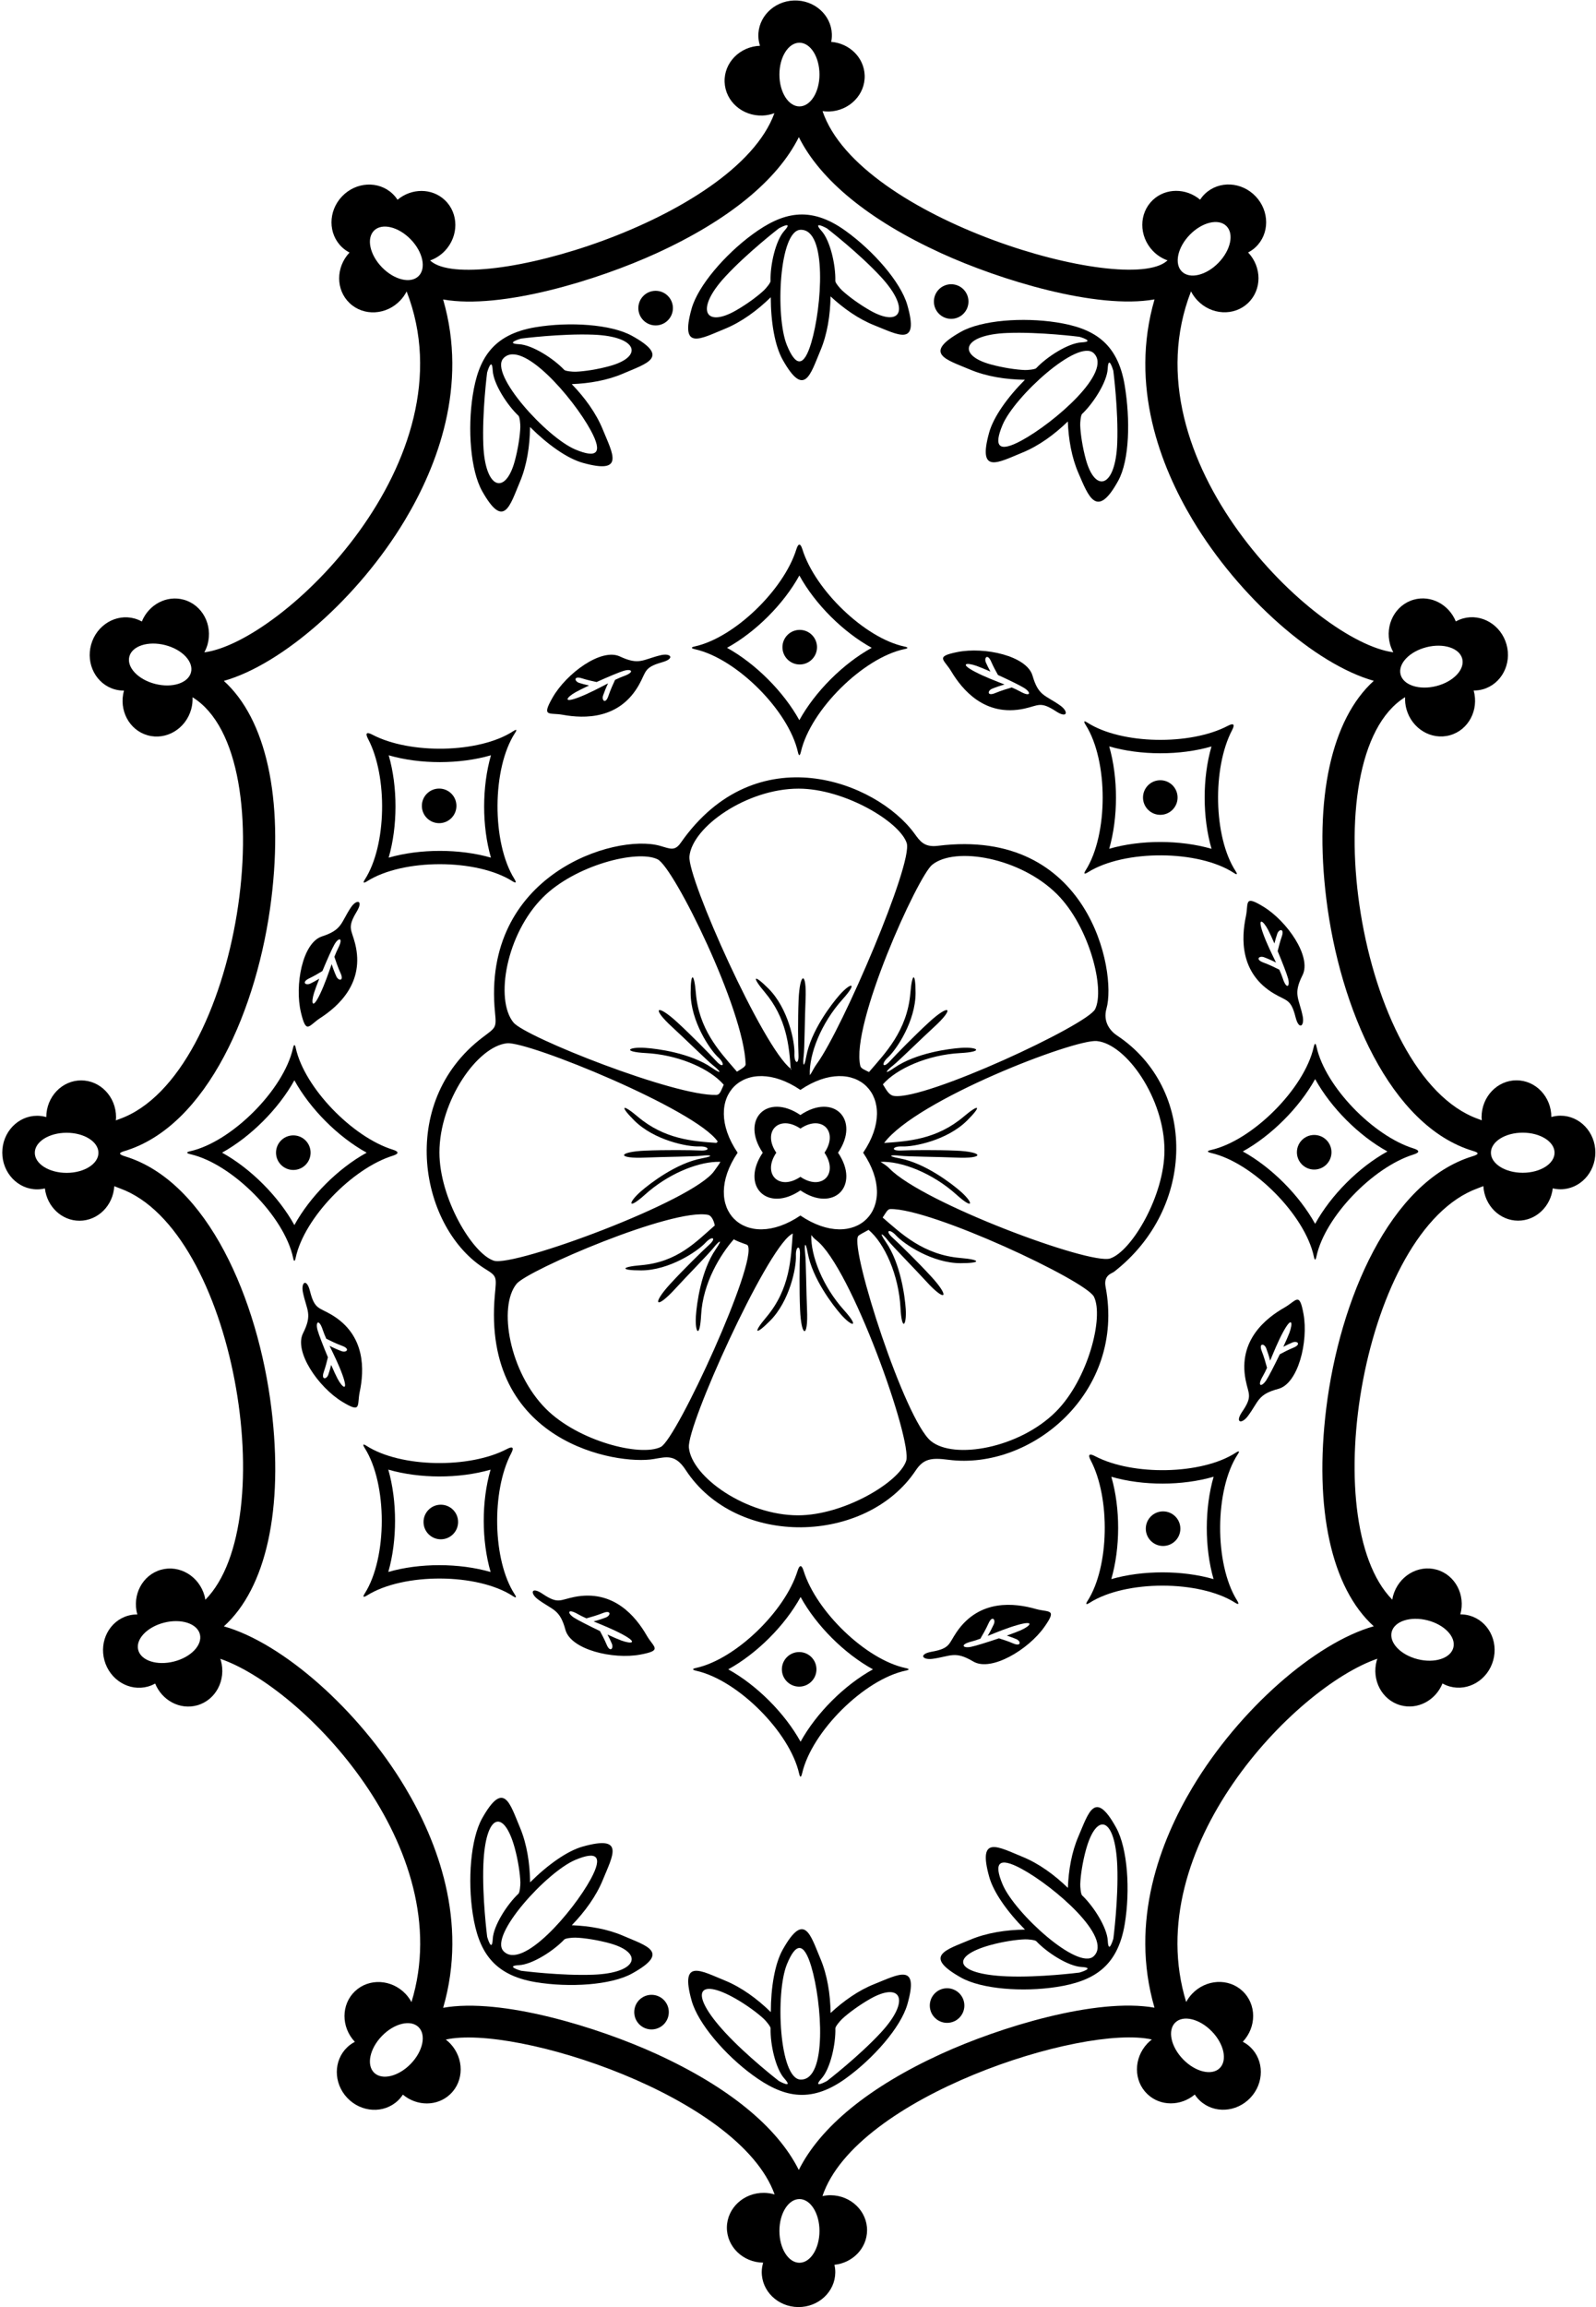 <?xml version="1.0" encoding="UTF-8"?>
<svg xmlns="http://www.w3.org/2000/svg" xmlns:xlink="http://www.w3.org/1999/xlink" width="486pt" height="702pt" viewBox="0 0 486 702" version="1.1">
<g id="surface1">
<path style=" stroke:none;fill-rule:nonzero;fill:rgb(0%,0%,0%);fill-opacity:1;" d="M 475.184 339.484 C 474.219 339.484 473.293 339.633 472.406 339.883 C 472.387 333.719 467.641 328.723 461.785 328.723 C 455.918 328.723 451.16 333.738 451.16 339.922 C 451.16 340.25 451.203 340.566 451.23 340.891 C 450.867 340.754 450.508 340.613 450.129 340.48 C 413.438 327.426 398.898 229.996 427.871 212.141 C 427.82 213.34 427.938 214.57 428.281 215.797 C 429.945 221.754 435.875 225.301 441.523 223.719 C 447.164 222.145 450.391 216.059 448.75 210.113 C 449.672 210.117 450.605 210.012 451.535 209.75 C 457.184 208.172 460.414 202.062 458.75 196.105 C 457.086 190.152 451.156 186.605 445.508 188.184 C 444.727 188.402 443.996 188.715 443.312 189.094 C 441.203 183.934 435.746 181.004 430.52 182.465 C 424.871 184.043 421.641 190.152 423.305 196.105 C 423.539 196.953 423.887 197.734 424.281 198.477 C 400.586 195.41 342.738 139.926 362.676 88.656 C 363.172 89.633 363.816 90.559 364.613 91.398 C 368.863 95.887 375.766 96.258 380.023 92.227 C 384.277 88.199 384.289 81.312 380.066 76.82 C 380.883 76.395 381.66 75.863 382.359 75.199 C 386.617 71.168 386.629 64.258 382.375 59.766 C 378.125 55.273 371.223 54.902 366.965 58.938 C 366.375 59.492 365.875 60.109 365.449 60.762 C 361.176 57.184 354.98 57.141 351.039 60.867 C 346.781 64.902 346.773 71.812 351.023 76.305 C 352.324 77.68 353.883 78.645 355.531 79.234 C 355.453 79.297 355.387 79.355 355.312 79.418 C 342.875 90.176 261.586 66.809 250.473 33.812 C 251.133 33.902 251.801 33.957 252.488 33.934 C 258.668 33.715 263.512 28.781 263.301 22.918 C 263.109 17.496 258.664 13.184 253.105 12.738 C 253.262 11.973 253.34 11.184 253.309 10.371 C 253.102 4.512 247.922 -0.066 241.742 0.152 C 235.562 0.371 230.719 5.305 230.93 11.168 C 230.965 12.129 231.145 13.051 231.426 13.93 C 225.266 14.168 220.441 19.09 220.652 24.941 C 220.859 30.805 226.035 35.379 232.219 35.16 C 233.488 35.113 234.691 34.852 235.816 34.441 C 223.922 67.117 143.547 90.133 131.188 79.441 C 131.113 79.379 131.047 79.32 130.969 79.258 C 132.617 78.664 134.172 77.703 135.477 76.328 C 139.727 71.836 139.719 64.926 135.461 60.895 C 131.52 57.164 125.324 57.207 121.051 60.785 C 120.625 60.133 120.125 59.52 119.535 58.961 C 115.277 54.926 108.375 55.297 104.125 59.789 C 99.871 64.281 99.883 71.191 104.141 75.223 C 104.84 75.887 105.617 76.418 106.434 76.844 C 102.211 81.336 102.223 88.227 106.477 92.25 C 110.734 96.281 117.637 95.91 121.887 91.422 C 122.684 90.578 123.328 89.656 123.824 88.68 C 143.762 139.949 85.914 195.434 62.219 198.5 C 62.613 197.758 62.957 196.977 63.195 196.129 C 64.859 190.176 61.629 184.066 55.977 182.488 C 50.754 181.027 45.293 183.957 43.188 189.117 C 42.504 188.738 41.773 188.426 40.992 188.207 C 35.344 186.629 29.414 190.176 27.75 196.133 C 26.086 202.086 29.316 208.195 34.965 209.773 C 35.895 210.035 36.828 210.141 37.75 210.137 C 36.109 216.082 39.336 222.168 44.973 223.742 C 50.625 225.324 56.555 221.773 58.219 215.82 C 58.562 214.594 58.68 213.363 58.629 212.164 C 87.602 230.02 73.062 327.449 36.371 340.504 C 35.992 340.637 35.633 340.777 35.27 340.914 C 35.297 340.594 35.34 340.273 35.34 339.945 C 35.34 333.762 30.582 328.746 24.715 328.746 C 18.859 328.746 14.113 333.742 14.094 339.906 C 13.207 339.656 12.281 339.508 11.316 339.508 C 5.449 339.508 0.695 344.52 0.695 350.703 C 0.695 356.891 5.449 361.902 11.316 361.902 C 12.129 361.902 12.914 361.797 13.672 361.617 C 14.316 367.152 18.781 371.445 24.207 371.445 C 29.855 371.445 34.457 366.797 34.797 360.938 C 35.363 361.168 35.941 361.395 36.547 361.613 C 71.352 374.254 86.125 462.887 62.527 486.781 C 62.457 486.379 62.395 485.973 62.281 485.57 C 60.617 479.613 54.684 476.066 49.035 477.645 C 43.395 479.223 40.168 485.309 41.809 491.254 C 40.887 491.246 39.953 491.355 39.027 491.613 C 33.375 493.195 30.145 499.305 31.809 505.258 C 33.473 511.215 39.402 514.762 45.055 513.184 C 45.836 512.965 46.566 512.652 47.246 512.273 C 49.355 517.434 54.812 520.363 60.039 518.902 C 65.688 517.324 68.922 511.215 67.258 505.258 C 67.207 505.078 67.129 504.914 67.074 504.742 C 92.145 513.324 139.68 562.371 125.297 609.203 C 124.82 608.324 124.234 607.484 123.512 606.719 C 119.262 602.23 112.359 601.859 108.102 605.891 C 103.848 609.918 103.832 616.805 108.059 621.297 C 107.238 621.723 106.465 622.258 105.766 622.918 C 101.504 626.949 101.496 633.859 105.746 638.352 C 110 642.844 116.898 643.215 121.16 639.18 C 121.75 638.625 122.25 638.008 122.676 637.355 C 126.949 640.934 133.145 640.977 137.082 637.246 C 141.344 633.215 141.352 626.305 137.102 621.812 C 136.676 621.367 136.223 620.969 135.75 620.605 C 156.773 615.906 225.133 637.777 235.879 667.73 C 234.859 667.43 233.777 667.254 232.652 667.242 C 226.469 667.176 221.402 671.879 221.344 677.746 C 221.281 683.602 226.223 688.402 232.391 688.484 C 232.129 689.371 231.969 690.297 231.961 691.258 C 231.898 697.125 236.859 701.934 243.047 702 C 249.227 702.066 254.289 697.363 254.352 691.496 C 254.363 690.684 254.266 689.898 254.094 689.137 C 259.637 688.555 263.973 684.133 264.031 678.707 C 264.094 672.84 259.129 668.031 252.945 667.965 C 252.086 667.957 251.254 668.066 250.445 668.23 C 260.578 638.008 329.605 615.855 350.75 620.582 C 350.277 620.945 349.824 621.344 349.398 621.789 C 345.148 626.281 345.156 633.191 349.418 637.223 C 353.355 640.953 359.551 640.91 363.824 637.332 C 364.25 637.984 364.75 638.602 365.34 639.156 C 369.598 643.191 376.5 642.82 380.75 638.328 C 385.004 633.836 384.996 626.926 380.734 622.895 C 380.035 622.23 379.262 621.699 378.441 621.273 C 382.668 616.781 382.652 609.895 378.398 605.867 C 374.141 601.836 367.238 602.207 362.988 606.695 C 362.266 607.461 361.68 608.301 361.203 609.18 C 346.82 562.348 394.355 513.301 419.43 504.719 C 419.371 504.895 419.293 505.055 419.242 505.234 C 417.578 511.191 420.812 517.301 426.461 518.879 C 431.688 520.34 437.145 517.41 439.254 512.25 C 439.938 512.629 440.664 512.941 441.445 513.16 C 447.098 514.738 453.027 511.191 454.691 505.234 C 456.355 499.277 453.121 493.172 447.473 491.59 C 446.547 491.332 445.613 491.223 444.691 491.23 C 446.332 485.285 443.105 479.199 437.465 477.621 C 431.812 476.043 425.883 479.59 424.219 485.547 C 424.105 485.949 424.043 486.352 423.973 486.758 C 400.375 462.863 415.148 374.23 449.953 361.59 C 450.559 361.371 451.137 361.145 451.699 360.914 C 452.039 366.773 456.645 371.422 462.289 371.422 C 467.719 371.422 472.184 367.129 472.828 361.594 C 473.586 361.773 474.371 361.879 475.184 361.879 C 481.051 361.879 485.805 356.867 485.805 350.68 C 485.805 344.496 481.051 339.484 475.184 339.484 Z M 434.383 196.93 C 439.57 195.613 444.445 197.195 445.273 200.461 C 446.102 203.727 442.57 207.441 437.383 208.758 C 432.195 210.074 427.316 208.492 426.488 205.227 C 425.66 201.961 429.195 198.246 434.383 196.93 Z M 362.297 71.449 C 366.027 67.613 371.012 66.406 373.426 68.754 C 375.844 71.102 374.777 76.117 371.047 79.953 C 367.316 83.793 362.336 85 359.918 82.652 C 357.504 80.305 358.566 75.289 362.297 71.449 Z M 58.164 204.578 C 57.336 207.848 52.461 209.426 47.273 208.109 C 42.086 206.797 38.551 203.078 39.379 199.812 C 40.207 196.547 45.086 194.969 50.273 196.285 C 55.461 197.602 58.992 201.312 58.164 204.578 Z M 20.289 356.883 C 14.938 356.883 10.598 354.152 10.598 350.781 C 10.598 347.41 14.938 344.68 20.289 344.68 C 25.641 344.68 29.977 347.41 29.977 350.781 C 29.977 354.152 25.641 356.883 20.289 356.883 Z M 52.98 505.57 C 47.793 506.887 42.914 505.305 42.086 502.039 C 41.258 498.773 44.793 495.059 49.98 493.742 C 55.164 492.426 60.043 494.008 60.871 497.273 C 61.699 500.539 58.168 504.254 52.98 505.57 Z M 423.781 496.566 C 424.609 493.301 429.488 491.719 434.676 493.035 C 439.863 494.352 443.395 498.066 442.566 501.332 C 441.738 504.598 436.863 506.18 431.676 504.863 C 426.488 503.547 422.953 499.832 423.781 496.566 Z M 243.438 13 C 246.809 13 249.539 17.34 249.539 22.688 C 249.539 28.039 246.809 32.379 243.438 32.379 C 240.07 32.379 237.34 28.039 237.34 22.688 C 237.34 17.34 240.07 13 243.438 13 Z M 127.441 84.035 C 125.027 86.383 120.043 85.176 116.312 81.34 C 112.582 77.5 111.52 72.484 113.934 70.137 C 116.352 67.789 121.332 68.996 125.062 72.836 C 128.793 76.672 129.859 81.688 127.441 84.035 Z M 125.062 628.004 C 121.332 631.84 116.352 633.047 113.934 630.699 C 111.52 628.352 112.582 623.336 116.312 619.5 C 120.043 615.66 125.027 614.453 127.441 616.805 C 129.859 619.152 128.793 624.168 125.062 628.004 Z M 243.438 688.516 C 240.07 688.516 237.34 684.176 237.34 678.824 C 237.34 673.473 240.07 669.137 243.438 669.137 C 246.809 669.137 249.539 673.473 249.539 678.824 C 249.539 684.176 246.809 688.516 243.438 688.516 Z M 369.02 618.117 C 372.746 621.953 373.812 626.969 371.398 629.316 C 368.98 631.664 363.996 630.457 360.27 626.621 C 356.539 622.781 355.473 617.77 357.891 615.418 C 360.305 613.07 365.289 614.277 369.02 618.117 Z M 448.34 351.855 C 423.207 359.59 407.926 395.539 403.867 428.441 C 400.082 459.16 405.453 483.199 418.324 494.848 C 400.512 499.875 377.328 520.164 363.164 543.805 C 353.355 560.172 343.891 584.59 351.555 610.906 C 333.832 607.766 304.328 616.855 286.598 624.961 C 264.617 635.012 249.785 647.203 243.242 660.277 C 236.699 647.211 221.867 635.031 199.902 624.984 C 182.172 616.879 152.668 607.789 134.945 610.934 C 142.609 584.613 133.141 560.195 123.336 543.828 C 109.172 520.188 85.988 499.898 68.176 494.871 C 81.047 483.227 86.418 459.184 82.633 428.469 C 78.574 395.562 63.293 359.613 38.16 351.883 C 36.203 351.281 35.965 350.828 37.871 350.262 C 63.168 342.711 78.547 306.617 82.617 273.59 C 86.406 242.875 81.031 218.832 68.164 207.188 C 85.977 202.156 109.16 181.867 123.324 158.23 C 133.129 141.863 142.598 117.445 134.934 91.125 C 152.656 94.27 182.16 85.18 199.891 77.07 C 221.883 67.016 236.723 54.816 243.258 41.73 C 249.797 54.809 264.633 66.996 286.609 77.047 C 304.34 85.156 333.844 94.246 351.566 91.102 C 343.902 117.422 353.371 141.84 363.176 158.203 C 377.34 181.844 400.523 202.133 418.336 207.164 C 405.469 218.809 400.094 242.852 403.883 273.566 C 407.953 306.594 423.332 342.688 448.629 350.238 C 450.535 350.805 450.297 351.258 448.34 351.855 Z M 463.688 356.852 C 458.34 356.852 454 354.121 454 350.754 C 454 347.383 458.34 344.652 463.688 344.652 C 469.039 344.652 473.379 347.383 473.379 350.754 C 473.379 354.121 469.039 356.852 463.688 356.852 "/>
<path style=" stroke:none;fill-rule:nonzero;fill:rgb(0%,0%,0%);fill-opacity:1;" d="M 243.73 339.285 C 233.613 332.434 225.41 340.633 232.262 350.75 C 225.41 360.867 233.613 369.07 243.73 362.219 C 253.844 369.07 262.047 360.867 255.195 350.75 C 262.047 340.633 253.844 332.434 243.73 339.285 Z M 243.73 358.09 C 237.254 362.473 232.004 357.227 236.391 350.75 C 232.004 344.277 237.254 339.027 243.73 343.41 C 250.203 339.027 255.453 344.277 251.066 350.75 C 255.453 357.227 250.203 362.473 243.73 358.09 "/>
<path style=" stroke:none;fill-rule:nonzero;fill:rgb(0%,0%,0%);fill-opacity:1;" d="M 288.844 444.188 C 313.992 447.445 342.789 423.715 336.66 391.535 C 335.984 387.988 338.566 387.508 339.246 386.977 C 364.23 367.562 364.477 331.246 340.148 315.086 C 338.152 313.762 335.773 310.996 336.941 306.871 C 340.121 295.633 331.664 251.609 285.582 257.371 C 281.379 257.895 280.102 255.879 278.438 253.602 C 266.859 237.781 230.266 223.582 207.277 256.473 C 205.445 259.09 204.035 258.234 200.977 257.371 C 187.23 253.484 146.539 266.113 150.742 308.168 C 151.211 312.848 150.922 312.652 146.973 315.648 C 120.547 335.711 128.031 374.027 147.875 386.191 C 151.434 388.371 151.172 388.633 150.688 394.008 C 146.637 439.066 187.98 445.875 199.062 443.961 C 203.031 443.277 205.645 442.457 208.797 447.281 C 224.383 471.137 263.867 469.895 278.832 447.449 C 281.219 443.871 283.531 443.5 288.844 444.188 Z M 354.59 350.02 C 354.59 363.895 344.578 380.754 338.051 382.93 C 331.977 384.953 281.207 366.125 270.887 355.59 C 269.863 354.547 268.859 354.004 268.117 353.535 C 274.473 353.23 283.973 356.957 291.223 363.484 C 296.691 368.406 296.395 365.938 292.539 362.555 C 289.727 360.09 281.672 353.902 273.922 352.465 C 269.625 351.672 271.531 351.352 274.078 351.672 C 276.207 351.938 286.262 352.012 291.02 352.23 C 299.941 352.648 299.695 350.473 291.02 350.113 C 285.184 349.875 277.387 349.938 274.398 350.078 C 271.055 350.238 271.797 348.719 274.676 348.848 C 278.258 349.004 288.48 346.977 294.523 340.93 C 299.141 336.316 298.117 335.828 293.449 339.777 C 285.23 346.73 276.422 347.281 269.23 347.781 C 269.223 347.797 269.215 347.824 269.199 347.824 C 269.191 347.824 269.188 347.828 269.18 347.828 C 269.195 347.809 269.215 347.785 269.23 347.781 C 279.121 334.551 327.258 316.102 334 316.773 C 343.004 317.676 354.59 334.27 354.59 350.02 Z M 283.832 263.16 C 290.836 257.434 310.762 260.973 321.898 272.109 C 331.711 281.922 336.551 300.922 333.477 307.074 C 331.059 311.91 281.84 334.824 272.258 333.48 C 270.645 333.254 269.895 331.594 268.848 329.949 C 273.031 325.148 282.523 320.949 292.414 320.43 C 299.758 320.043 297.805 318.508 292.688 318.844 C 288.953 319.09 278.883 320.41 272.387 324.875 C 268.785 327.352 269.91 325.773 271.938 324.199 C 273.629 322.883 280.793 315.824 284.312 312.617 C 290.918 306.605 289.203 305.238 282.816 311.121 C 278.52 315.078 273.051 320.637 271.035 322.848 C 268.785 325.324 268.234 323.727 270.363 321.781 C 273.008 319.359 278.801 310.699 278.801 302.148 C 278.801 295.621 277.734 296 277.227 302.094 C 276.258 313.711 269.492 320.508 264.617 326.203 C 263.27 325.523 262.172 325.129 261.984 324.363 C 258.926 311.789 279.465 266.734 283.832 263.16 Z M 243.73 369.863 C 226.867 381.281 213.199 367.609 224.617 350.75 C 213.199 333.891 226.867 320.223 243.73 331.641 C 260.59 320.223 274.258 333.891 262.84 350.75 C 274.258 367.609 260.59 381.281 243.73 369.863 Z M 209.941 260.555 C 210.844 251.555 227.438 239.969 243.188 239.969 C 257.062 239.969 273.922 249.98 276.098 256.508 C 278.121 262.582 256.594 312.898 248.758 323.672 C 247.66 325.18 247.199 326.461 246.602 327.145 C 246.32 320.789 250.043 311.328 256.551 304.098 C 261.469 298.629 259.004 298.926 255.621 302.781 C 253.152 305.594 246.969 313.648 245.531 321.398 C 244.734 325.695 244.418 323.785 244.734 321.238 C 245.004 319.113 245.074 309.059 245.297 304.297 C 245.715 295.379 243.535 295.621 243.18 304.301 C 242.941 310.137 243.004 317.934 243.145 320.922 C 243.305 324.262 241.785 323.523 241.91 320.645 C 242.07 317.062 240.043 306.84 233.996 300.797 C 229.383 296.18 228.895 297.203 232.844 301.867 C 239.512 309.754 240.289 318.172 240.785 325.188 C 240.852 325.238 241.051 325.301 240.992 325.359 C 240.93 325.426 240.902 325.492 240.848 325.559 C 240.824 325.438 240.797 325.316 240.785 325.188 C 232.332 318.738 209.273 267.254 209.941 260.555 Z M 165.309 273.066 C 175.117 263.254 194.121 258.414 200.27 261.488 C 205.227 263.969 226.57 307.156 227.055 323.828 C 227.078 324.539 225.82 325.223 224.406 326.094 C 224.152 325.797 223.895 325.5 223.633 325.199 C 218.855 319.699 212.801 313.035 211.891 302.094 C 211.383 296 210.312 295.621 210.312 302.148 C 210.312 310.699 216.109 319.359 218.754 321.781 C 220.879 323.727 220.328 325.324 218.078 322.848 C 216.066 320.637 210.598 315.078 206.301 311.121 C 199.91 305.238 198.199 306.605 204.801 312.617 C 208.324 315.824 215.484 322.883 217.176 324.199 C 219.203 325.773 220.328 327.352 216.727 324.875 C 210.234 320.41 200.164 319.09 196.43 318.844 C 191.309 318.508 189.355 320.043 196.703 320.43 C 205.965 320.918 214.883 324.633 219.414 329.043 C 219.77 329.387 220.094 329.73 220.391 330.082 C 219.582 331.695 219.328 333.113 218.156 333.16 C 205.539 333.641 159.977 315.555 156.359 311.133 C 150.629 304.133 154.172 284.203 165.309 273.066 Z M 150.348 383.602 C 143.824 381.426 133.812 364.57 133.812 350.695 C 133.812 334.945 145.398 318.348 154.398 317.449 C 160.891 316.801 211.914 337.602 218.562 347.367 C 218.34 347.605 218.164 347.766 218.102 347.762 C 210.973 347.266 202.305 346.633 194.203 339.777 C 189.535 335.828 188.516 336.316 193.129 340.93 C 199.176 346.977 209.395 349.004 212.977 348.848 C 215.855 348.719 216.598 350.238 213.254 350.078 C 210.266 349.938 202.473 349.875 196.633 350.113 C 187.953 350.473 187.711 352.648 196.633 352.23 C 201.391 352.012 211.445 351.938 213.574 351.672 C 216.117 351.352 218.027 351.672 213.73 352.465 C 205.98 353.902 197.93 360.09 195.113 362.555 C 191.258 365.938 190.961 368.406 196.43 363.484 C 203.152 357.434 211.809 353.789 218.098 353.531 C 218.531 353.516 218.957 353.516 219.367 353.527 C 218.945 354.363 218.285 355.137 217.516 356.266 C 211.242 365.449 156.426 385.629 150.348 383.602 Z M 201.227 440.277 C 195.074 443.355 176.074 438.516 166.262 428.703 C 155.125 417.566 151.586 397.637 157.312 390.637 C 160.695 386.5 204.781 367.496 215.629 369.664 C 216.395 369.82 217.258 370.898 217.664 372.883 C 217.664 372.887 217.66 372.887 217.66 372.891 C 212.078 377.715 206.375 384.051 195.156 384.984 C 189.066 385.492 188.688 386.559 195.215 386.559 C 203.766 386.559 212.426 380.766 214.848 378.121 C 216.789 375.996 218.391 376.547 215.914 378.797 C 213.699 380.809 208.145 386.277 204.188 390.574 C 198.305 396.965 199.672 398.676 205.684 392.074 C 208.891 388.551 215.949 381.391 217.266 379.695 C 218.84 377.672 220.414 376.547 217.941 380.148 C 213.477 386.641 212.156 396.711 211.91 400.445 C 211.574 405.566 213.109 407.52 213.496 400.172 C 214.016 390.277 219.477 381.605 223.441 377.109 C 225.598 378.266 227.465 378.598 227.676 378.93 C 230.863 383.902 206.074 437.855 201.227 440.277 Z M 275.926 444.547 C 273.754 451.07 256.895 461.086 243.02 461.086 C 227.27 461.086 210.672 449.496 209.773 440.496 C 209.098 433.746 232.992 381.012 240.824 375.691 C 241.031 375.551 241.207 375.441 241.395 375.316 C 240.844 382.734 240.688 392.137 233.293 400.871 C 229.344 405.539 229.832 406.562 234.445 401.945 C 240.492 395.902 242.52 385.68 242.363 382.098 C 242.234 379.219 243.754 378.48 243.594 381.82 C 243.453 384.809 243.391 392.605 243.629 398.441 C 243.988 407.121 246.164 407.363 245.746 398.441 C 245.527 393.684 245.453 383.629 245.188 381.504 C 244.867 378.957 245.188 377.047 245.98 381.344 C 247.418 389.094 253.605 397.148 256.07 399.961 C 259.453 403.816 261.922 404.113 257 398.645 C 250.559 391.488 246.844 382.141 247.039 375.785 C 247.414 376.297 247.891 376.848 248.59 377.379 C 259.121 385.449 277.953 438.469 275.926 444.547 Z M 261.289 376.176 C 261.527 375.746 262.918 375.133 264.488 374.223 C 269.371 378.312 273.684 387.945 274.211 397.98 C 274.598 405.324 276.133 403.371 275.801 398.254 C 275.555 394.52 274.234 384.449 269.77 377.953 C 267.293 374.352 268.867 375.477 270.441 377.504 C 271.762 379.195 278.816 386.359 282.023 389.879 C 288.039 396.484 289.406 394.77 283.523 388.383 C 279.562 384.086 274.008 378.617 271.793 376.602 C 269.316 374.352 270.918 373.801 272.863 375.93 C 275.281 378.57 283.945 384.367 292.496 384.367 C 299.02 384.367 298.641 383.297 292.551 382.789 C 281.164 381.844 274.41 375.328 268.781 370.477 C 269.715 369.113 270.23 367.914 271.09 367.895 C 283.559 367.602 330.656 389.652 333.117 394.574 C 336.191 400.727 331.352 419.727 321.539 429.539 C 310.402 440.676 290.477 444.215 283.477 438.488 C 275.523 431.98 258.922 380.449 261.289 376.176 "/>
<path style=" stroke:none;fill-rule:nonzero;fill:rgb(0%,0%,0%);fill-opacity:1;" d="M 430.434 349.449 C 418.109 345.613 403.527 330.566 400.895 318.516 C 400.621 317.266 400.32 317.363 400.023 318.664 C 397.172 331.277 381.344 347.098 368.738 349.93 C 367.449 350.219 367.543 350.539 368.887 350.852 C 381.582 353.801 397.469 369.809 400.098 382.422 C 400.348 383.605 400.613 383.543 400.871 382.324 C 403.449 370.262 418.078 355.145 430.434 351.297 C 432.352 350.699 432.352 350.047 430.434 349.449 Z M 400.473 372.398 C 395.66 363.691 387.184 355.184 378.453 350.363 C 387.156 345.539 395.652 337.043 400.473 328.344 C 405.266 337.027 413.707 345.535 422.484 350.371 C 413.695 355.211 405.258 363.711 400.473 372.398 "/>
<path style=" stroke:none;fill-rule:nonzero;fill:rgb(0%,0%,0%);fill-opacity:1;" d="M 119.602 351.668 C 121.52 351.07 121.52 350.418 119.602 349.82 C 107.281 345.984 92.695 330.938 90.062 318.887 C 89.789 317.637 89.488 317.734 89.195 319.035 C 86.344 331.648 70.516 347.469 57.91 350.301 C 56.617 350.59 56.711 350.91 58.055 351.223 C 70.75 354.172 86.637 370.18 89.27 382.793 C 89.516 383.977 89.781 383.914 90.043 382.695 C 92.617 370.633 107.246 355.516 119.602 351.668 Z M 89.641 372.77 C 84.828 364.062 76.352 355.555 67.625 350.734 C 76.324 345.91 84.824 337.414 89.641 328.715 C 94.434 337.398 102.875 345.906 111.652 350.742 C 102.863 355.578 94.426 364.078 89.641 372.77 "/>
<path style=" stroke:none;fill-rule:nonzero;fill:rgb(0%,0%,0%);fill-opacity:1;" d="M 244.344 167.164 C 243.746 165.242 243.094 165.242 242.496 167.16 C 238.66 179.484 223.613 194.066 211.562 196.699 C 210.312 196.973 210.41 197.273 211.715 197.57 C 224.324 200.422 240.145 216.25 242.977 228.855 C 243.266 230.148 243.586 230.051 243.898 228.707 C 246.848 216.012 262.855 200.125 275.469 197.496 C 276.652 197.25 276.59 196.98 275.371 196.723 C 263.309 194.145 248.191 179.516 244.344 167.164 Z M 243.41 219.141 C 238.59 210.441 230.09 201.941 221.391 197.121 C 230.074 192.332 238.582 183.887 243.418 175.109 C 248.254 183.898 256.758 192.336 265.449 197.121 C 256.738 201.934 248.23 210.41 243.41 219.141 "/>
<path style=" stroke:none;fill-rule:nonzero;fill:rgb(0%,0%,0%);fill-opacity:1;" d="M 243.348 539.688 C 243.637 540.98 243.957 540.883 244.27 539.539 C 247.219 526.844 263.227 510.957 275.84 508.328 C 277.023 508.078 276.961 507.812 275.742 507.555 C 263.68 504.977 248.562 490.348 244.715 477.992 C 244.117 476.074 243.465 476.074 242.867 477.992 C 239.031 490.316 223.984 504.898 211.934 507.531 C 210.684 507.805 210.781 508.105 212.086 508.402 C 224.695 511.254 240.516 527.078 243.348 539.688 Z M 243.789 485.941 C 248.629 494.73 257.129 503.168 265.82 507.953 C 257.109 512.766 248.602 521.242 243.781 529.973 C 238.961 521.27 230.461 512.773 221.762 507.953 C 230.445 503.16 238.953 494.719 243.789 485.941 "/>
<path style=" stroke:none;fill-rule:nonzero;fill:rgb(0%,0%,0%);fill-opacity:1;" d="M 330.609 220.598 C 337.508 231.531 337.504 253.91 330.594 264.828 C 329.887 265.945 330.18 266.105 331.352 265.375 C 342.414 258.484 364.965 258.566 375.746 265.629 C 376.758 266.289 376.898 266.059 376.223 265.012 C 369.516 254.66 369.168 233.629 375.184 222.172 C 376.117 220.391 375.656 219.93 373.879 220.863 C 362.453 226.863 341.5 226.535 331.117 219.879 C 330.043 219.188 329.898 219.469 330.609 220.598 Z M 368.91 227.137 C 366.117 236.77 366.16 248.746 368.922 258.277 C 359.359 255.52 347.352 255.5 337.77 258.266 C 340.512 248.703 340.512 236.684 337.77 227.121 C 347.301 229.879 359.285 229.922 368.91 227.137 "/>
<path style=" stroke:none;fill-rule:nonzero;fill:rgb(0%,0%,0%);fill-opacity:1;" d="M 156.695 485.066 C 149.984 474.715 149.641 453.68 155.656 442.227 C 156.59 440.445 156.129 439.984 154.352 440.918 C 142.926 446.918 121.973 446.59 111.59 439.934 C 110.512 439.242 110.367 439.523 111.082 440.652 C 117.98 451.586 117.977 473.965 111.066 484.879 C 110.355 486 110.652 486.156 111.82 485.43 C 122.887 478.535 145.438 478.621 156.215 485.684 C 157.227 486.344 157.371 486.109 156.695 485.066 Z M 118.242 478.316 C 120.984 468.758 120.984 456.738 118.238 447.176 C 127.77 449.934 139.754 449.977 149.383 447.191 C 146.586 456.824 146.633 468.801 149.395 478.332 C 139.832 475.574 127.824 475.555 118.242 478.316 "/>
<path style=" stroke:none;fill-rule:nonzero;fill:rgb(0%,0%,0%);fill-opacity:1;" d="M 111.824 268.129 C 122.758 261.227 145.137 261.23 156.055 268.145 C 157.172 268.852 157.332 268.559 156.602 267.387 C 149.711 256.324 149.797 233.773 156.855 222.992 C 157.516 221.98 157.281 221.836 156.238 222.516 C 145.887 229.223 124.852 229.566 113.398 223.555 C 111.617 222.617 111.156 223.078 112.094 224.859 C 118.09 236.285 117.762 257.238 111.105 267.617 C 110.414 268.695 110.695 268.84 111.824 268.129 Z M 118.363 229.824 C 127.996 232.621 139.977 232.574 149.504 229.816 C 146.746 239.379 146.727 251.387 149.492 260.965 C 139.93 258.223 127.91 258.223 118.352 260.969 C 121.105 251.438 121.148 239.453 118.363 229.824 "/>
<path style=" stroke:none;fill-rule:nonzero;fill:rgb(0%,0%,0%);fill-opacity:1;" d="M 376.293 442.043 C 365.941 448.75 344.906 449.098 333.449 443.082 C 331.672 442.148 331.211 442.605 332.145 444.387 C 338.145 455.812 337.816 476.766 331.16 487.148 C 330.469 488.223 330.75 488.367 331.879 487.656 C 342.812 480.758 365.191 480.762 376.105 487.672 C 377.227 488.379 377.383 488.086 376.656 486.914 C 369.762 475.852 369.848 453.301 376.906 442.52 C 377.57 441.512 377.336 441.367 376.293 442.043 Z M 369.543 480.496 C 359.98 477.754 347.965 477.754 338.402 480.496 C 341.16 470.969 341.203 458.98 338.414 449.355 C 348.051 452.148 360.027 452.105 369.559 449.344 C 366.801 458.906 366.781 470.914 369.543 480.496 "/>
<path style=" stroke:none;fill-rule:nonzero;fill:rgb(0%,0%,0%);fill-opacity:1;" d="M 189.746 589.02 C 185.016 586.973 179.535 586.027 174.117 585.816 C 178.074 581.734 181.551 576.984 183.59 571.965 C 186.551 564.684 190.453 558.242 177.465 561.871 C 172.668 563.211 166.691 567.508 161.426 572.762 C 161.355 567 160.453 561.098 158.32 556.039 C 155.262 548.797 153.469 541.48 146.848 553.23 C 143.277 559.57 142.383 572.137 143.961 582.367 C 145.656 593.363 149.891 600.953 163.145 603.141 C 173.391 604.832 186.059 604.043 192.453 600.512 C 204.262 593.996 196.965 592.137 189.746 589.02 Z M 150.051 589.961 C 149.812 594.473 148.348 589.34 148.348 589.34 C 148.348 589.34 146.797 577.246 147.191 567.316 C 147.816 551.719 153.438 550.195 156.758 562.367 C 157.75 566.012 158.379 570.113 158.461 572.773 C 158.484 573.621 158.289 575.824 157.895 576.195 C 154.391 579.496 150.266 585.953 150.051 589.961 Z M 153.316 593.684 C 148.848 588.938 166.492 569.59 175.184 565.938 C 181.66 563.215 183.746 564.648 179.906 571.738 C 174.551 581.617 158.973 599.691 153.316 593.684 Z M 180.703 600.863 C 170.77 601.246 158.68 599.672 158.68 599.672 C 158.68 599.672 153.551 598.195 158.059 597.965 C 162.07 597.758 168.531 593.645 171.84 590.145 C 172.211 589.754 174.414 589.559 175.266 589.586 C 177.926 589.672 182.027 590.309 185.668 591.309 C 196.062 594.164 194.277 600.344 180.703 600.863 "/>
<path style=" stroke:none;fill-rule:nonzero;fill:rgb(0%,0%,0%);fill-opacity:1;" d="M 266.246 603.719 C 261.453 605.617 256.91 608.824 252.93 612.508 C 252.84 606.82 251.941 601.008 249.832 596.012 C 246.777 588.77 244.98 581.457 238.363 593.207 C 235.922 597.543 234.73 604.809 234.723 612.246 C 230.602 608.223 225.789 604.688 220.703 602.621 C 213.422 599.66 206.977 595.758 210.605 608.746 C 212.562 615.754 220.812 625.273 229.164 631.391 C 238.141 637.969 246.504 640.34 257.422 632.516 C 265.863 626.465 274.262 616.953 276.289 609.934 C 280.027 596.977 273.555 600.82 266.246 603.719 Z M 237.195 633.219 C 237.195 633.219 227.551 625.766 220.809 618.461 C 209.676 606.402 212.328 601.488 224.07 608.199 C 227.352 610.074 230.699 612.531 232.637 614.355 C 233.254 614.938 234.672 616.633 234.656 617.176 C 234.512 621.988 236.16 629.469 238.844 632.453 C 241.863 635.812 237.195 633.219 237.195 633.219 Z M 243.785 632.777 C 237.27 632.578 236.062 606.422 239.625 597.695 C 242.281 591.191 244.77 590.727 247.066 598.461 C 250.266 609.234 252.031 633.027 243.785 632.777 Z M 268.227 618.488 C 261.473 625.781 251.812 633.219 251.812 633.219 C 251.812 633.219 247.141 635.805 250.164 632.449 C 252.855 629.469 254.516 621.988 254.379 617.176 C 254.363 616.637 255.785 614.941 256.406 614.359 C 258.348 612.539 261.699 610.09 264.98 608.223 C 274.348 602.891 277.461 608.523 268.227 618.488 "/>
<path style=" stroke:none;fill-rule:nonzero;fill:rgb(0%,0%,0%);fill-opacity:1;" d="M 328.379 558.816 C 326.336 563.551 325.387 569.031 325.18 574.449 C 321.094 570.488 316.348 567.016 311.324 564.977 C 304.043 562.016 297.602 558.113 301.23 571.102 C 302.57 575.898 306.867 581.875 312.121 587.141 C 306.359 587.211 300.461 588.109 295.398 590.246 C 288.156 593.305 280.844 595.098 292.594 601.719 C 298.934 605.289 311.496 606.184 321.727 604.605 C 332.723 602.91 340.312 598.676 342.504 585.422 C 344.195 575.176 343.406 562.508 339.875 556.109 C 333.355 544.305 331.496 551.605 328.379 558.816 Z M 328.699 600.219 C 328.699 600.219 316.609 601.77 306.676 601.371 C 290.578 600.73 289.082 595.258 301.727 591.809 C 305.371 590.816 309.473 590.188 312.133 590.105 C 312.984 590.078 315.188 590.277 315.559 590.672 C 318.859 594.176 325.312 598.301 329.324 598.516 C 333.836 598.754 328.699 600.219 328.699 600.219 Z M 333.047 595.246 C 328.297 599.719 308.949 582.074 305.297 573.383 C 302.574 566.906 304.008 564.816 311.098 568.66 C 320.98 574.016 339.051 589.594 333.047 595.246 Z M 339.031 589.887 C 339.031 589.887 337.555 595.016 337.324 590.504 C 337.117 586.496 333.004 580.035 329.508 576.727 C 329.113 576.355 328.922 574.152 328.949 573.301 C 329.031 570.641 329.672 566.539 330.672 562.898 C 333.91 551.105 339.648 552.789 340.227 567.863 C 340.605 577.797 339.031 589.887 339.031 589.887 "/>
<path style=" stroke:none;fill-rule:nonzero;fill:rgb(0%,0%,0%);fill-opacity:1;" d="M 158.305 146.66 C 160.441 141.602 161.344 135.699 161.41 129.938 C 166.676 135.191 172.652 139.488 177.449 140.828 C 190.438 144.457 186.535 138.016 183.574 130.734 C 181.535 125.711 178.062 120.965 174.105 116.883 C 179.52 116.672 185 115.723 189.73 113.68 C 196.945 110.562 204.246 108.703 192.441 102.184 C 186.043 98.652 173.379 97.863 163.133 99.559 C 149.875 101.746 145.641 109.336 143.945 120.328 C 142.367 130.562 143.262 143.129 146.836 149.465 C 153.453 161.215 155.246 153.902 158.305 146.66 Z M 158.664 103.027 C 158.664 103.027 170.754 101.453 180.688 101.836 C 194.262 102.352 196.047 108.535 185.652 111.387 C 182.012 112.391 177.91 113.027 175.25 113.109 C 174.398 113.137 172.195 112.945 171.824 112.555 C 168.52 109.055 162.055 104.941 158.047 104.734 C 153.535 104.504 158.664 103.027 158.664 103.027 Z M 153.305 109.016 C 158.957 103.008 174.535 121.078 179.891 130.961 C 183.734 138.051 181.645 139.484 175.168 136.762 C 166.477 133.109 148.836 113.762 153.305 109.016 Z M 148.332 113.359 C 148.332 113.359 149.797 108.227 150.035 112.734 C 150.25 116.746 154.375 123.199 157.879 126.504 C 158.273 126.871 158.469 129.074 158.445 129.926 C 158.363 132.586 157.734 136.688 156.742 140.332 C 153.906 150.73 147.723 148.957 147.176 135.383 C 146.781 125.449 148.332 113.359 148.332 113.359 "/>
<path style=" stroke:none;fill-rule:nonzero;fill:rgb(0%,0%,0%);fill-opacity:1;" d="M 220.688 100.078 C 225.773 98.012 230.586 94.473 234.707 90.449 C 234.719 97.887 235.906 105.152 238.348 109.492 C 244.965 121.242 246.762 113.926 249.816 106.684 C 251.926 101.691 252.824 95.879 252.914 90.191 C 256.895 93.875 261.441 97.078 266.23 98.98 C 273.539 101.879 280.012 105.723 276.273 92.766 C 274.246 85.746 265.848 76.23 257.406 70.184 C 246.488 62.359 238.125 64.73 229.152 71.305 C 220.801 77.426 212.551 86.941 210.594 93.949 C 206.965 106.938 213.406 103.035 220.688 100.078 Z M 251.797 69.48 C 251.797 69.48 261.457 76.914 268.211 84.207 C 277.441 94.176 274.336 99.805 264.969 94.477 C 261.684 92.609 258.332 90.156 256.391 88.336 C 255.773 87.754 254.352 86.062 254.367 85.52 C 254.5 80.707 252.84 73.23 250.148 70.246 C 247.125 66.895 251.797 69.48 251.797 69.48 Z M 243.77 69.922 C 252.016 69.672 250.254 93.465 247.051 104.238 C 244.758 111.969 242.266 111.508 239.609 105.004 C 236.047 96.277 237.254 70.117 243.77 69.922 Z M 220.793 84.234 C 227.535 76.93 237.184 69.48 237.184 69.48 C 237.184 69.48 241.852 66.887 238.828 70.242 C 236.145 73.23 234.496 80.711 234.641 85.523 C 234.656 86.062 233.238 87.762 232.621 88.344 C 230.684 90.168 227.336 92.625 224.055 94.496 C 214.699 99.844 211.578 94.219 220.793 84.234 "/>
<path style=" stroke:none;fill-rule:nonzero;fill:rgb(0%,0%,0%);fill-opacity:1;" d="M 295.383 112.453 C 300.445 114.586 306.348 115.488 312.105 115.559 C 306.852 120.824 302.555 126.801 301.215 131.594 C 297.586 144.586 304.027 140.684 311.312 137.723 C 316.332 135.684 321.078 132.211 325.164 128.25 C 325.371 133.668 326.32 139.148 328.363 143.879 C 331.484 151.094 333.969 158.145 340.484 146.336 C 344.016 139.938 344.18 127.523 342.488 117.277 C 340.297 104.023 332.711 99.789 321.715 98.094 C 311.48 96.512 298.918 97.41 292.578 100.98 C 280.828 107.598 288.141 109.395 295.383 112.453 Z M 337.309 112.191 C 337.539 107.68 339.016 112.812 339.016 112.812 C 339.016 112.812 340.59 124.902 340.211 134.836 C 339.691 148.41 333.512 150.195 330.656 139.801 C 329.656 136.16 329.02 132.055 328.934 129.398 C 328.906 128.547 329.098 126.344 329.492 125.973 C 332.988 122.664 337.105 116.203 337.309 112.191 Z M 311.086 134.035 C 303.992 137.883 302.562 135.793 305.281 129.316 C 308.934 120.625 328.281 102.98 333.031 107.449 C 339.035 113.105 320.965 128.68 311.086 134.035 Z M 306.66 101.324 C 316.594 100.926 328.684 102.48 328.684 102.48 C 328.684 102.48 333.82 103.945 329.309 104.184 C 325.301 104.398 318.844 108.523 315.543 112.027 C 315.172 112.422 312.969 112.617 312.117 112.594 C 309.461 112.512 305.355 111.883 301.711 110.891 C 291.312 108.055 293.086 101.867 306.66 101.324 "/>
<path style=" stroke:none;fill-rule:nonzero;fill:rgb(0%,0%,0%);fill-opacity:1;" d="M 89.316 345.473 C 86.406 345.473 84.051 347.828 84.051 350.738 C 84.051 353.645 86.406 356 89.316 356 C 92.223 356 94.578 353.645 94.578 350.738 C 94.578 347.828 92.223 345.473 89.316 345.473 "/>
<path style=" stroke:none;fill-rule:nonzero;fill:rgb(0%,0%,0%);fill-opacity:1;" d="M 134.23 457.855 C 131.324 457.855 128.969 460.211 128.969 463.117 C 128.969 466.023 131.324 468.383 134.23 468.383 C 137.141 468.383 139.496 466.023 139.496 463.117 C 139.496 460.211 137.141 457.855 134.23 457.855 "/>
<path style=" stroke:none;fill-rule:nonzero;fill:rgb(0%,0%,0%);fill-opacity:1;" d="M 243.355 513.215 C 246.262 513.215 248.617 510.859 248.617 507.953 C 248.617 505.047 246.262 502.688 243.355 502.688 C 240.449 502.688 238.09 505.047 238.09 507.953 C 238.09 510.859 240.449 513.215 243.355 513.215 "/>
<path style=" stroke:none;fill-rule:nonzero;fill:rgb(0%,0%,0%);fill-opacity:1;" d="M 354.168 459.887 C 351.262 459.887 348.906 462.242 348.906 465.148 C 348.906 468.055 351.262 470.41 354.168 470.41 C 357.074 470.41 359.434 468.055 359.434 465.148 C 359.434 462.242 357.074 459.887 354.168 459.887 "/>
<path style=" stroke:none;fill-rule:nonzero;fill:rgb(0%,0%,0%);fill-opacity:1;" d="M 400.188 345.348 C 397.277 345.348 394.922 347.703 394.922 350.613 C 394.922 353.52 397.277 355.875 400.188 355.875 C 403.094 355.875 405.449 353.52 405.449 350.613 C 405.449 347.703 403.094 345.348 400.188 345.348 "/>
<path style=" stroke:none;fill-rule:nonzero;fill:rgb(0%,0%,0%);fill-opacity:1;" d="M 353.324 247.938 C 356.23 247.938 358.586 245.582 358.586 242.676 C 358.586 239.766 356.23 237.41 353.324 237.41 C 350.414 237.41 348.059 239.766 348.059 242.676 C 348.059 245.582 350.414 247.938 353.324 247.938 "/>
<path style=" stroke:none;fill-rule:nonzero;fill:rgb(0%,0%,0%);fill-opacity:1;" d="M 243.523 191.664 C 240.617 191.664 238.262 194.023 238.262 196.93 C 238.262 199.836 240.617 202.191 243.523 202.191 C 246.43 202.191 248.789 199.836 248.789 196.93 C 248.789 194.023 246.43 191.664 243.523 191.664 "/>
<path style=" stroke:none;fill-rule:nonzero;fill:rgb(0%,0%,0%);fill-opacity:1;" d="M 133.727 250.477 C 136.633 250.477 138.988 248.117 138.988 245.211 C 138.988 242.305 136.633 239.949 133.727 239.949 C 130.816 239.949 128.461 242.305 128.461 245.211 C 128.461 248.117 130.816 250.477 133.727 250.477 "/>
<path style=" stroke:none;fill-rule:nonzero;fill:rgb(0%,0%,0%);fill-opacity:1;" d="M 199.645 99.02 C 202.555 99.02 204.91 96.66 204.91 93.754 C 204.91 90.848 202.555 88.488 199.645 88.488 C 196.738 88.488 194.383 90.848 194.383 93.754 C 194.383 96.66 196.738 99.02 199.645 99.02 "/>
<path style=" stroke:none;fill-rule:nonzero;fill:rgb(0%,0%,0%);fill-opacity:1;" d="M 289.645 97.02 C 292.555 97.02 294.91 94.66 294.91 91.754 C 294.91 88.848 292.555 86.488 289.645 86.488 C 286.738 86.488 284.383 88.848 284.383 91.754 C 284.383 94.66 286.738 97.02 289.645 97.02 "/>
<path style=" stroke:none;fill-rule:nonzero;fill:rgb(0%,0%,0%);fill-opacity:1;" d="M 198.395 606.988 C 195.488 606.988 193.133 609.348 193.133 612.254 C 193.133 615.16 195.488 617.52 198.395 617.52 C 201.305 617.52 203.66 615.16 203.66 612.254 C 203.66 609.348 201.305 606.988 198.395 606.988 "/>
<path style=" stroke:none;fill-rule:nonzero;fill:rgb(0%,0%,0%);fill-opacity:1;" d="M 288.395 604.988 C 285.488 604.988 283.133 607.348 283.133 610.254 C 283.133 613.16 285.488 615.52 288.395 615.52 C 291.305 615.52 293.66 613.16 293.66 610.254 C 293.66 607.348 291.305 604.988 288.395 604.988 "/>
<path style=" stroke:none;fill-rule:nonzero;fill:rgb(0%,0%,0%);fill-opacity:1;" d="M 201.145 199.379 C 195.723 200.68 194.672 202.52 188.77 199.754 C 183.078 197.086 172.461 204.922 168.27 212.254 C 164.77 218.379 167.27 216.754 171.395 217.504 C 177.906 218.688 188.699 218.969 194.645 208.254 C 196.832 204.316 196.086 203.066 201.645 201.504 C 205.645 200.379 204.27 198.629 201.145 199.379 Z M 189.895 205.754 C 189.098 206.039 188.219 206.43 187.289 206.875 C 186.742 208.039 185.844 210.027 185.27 211.754 C 184.395 214.379 183.145 213.129 183.645 211.629 C 183.965 210.672 184.59 209.105 185.16 207.934 C 182.496 209.305 179.492 210.922 176.395 212.129 C 171.27 214.129 172.395 212.254 175.27 210.629 C 176.152 210.129 177.652 209.391 179.371 208.586 C 178.289 208.352 177.133 208.039 176.387 207.801 C 174.879 207.316 174.609 205.566 177.246 206.414 C 178.684 206.879 180.402 207.27 181.668 207.531 C 185.023 206.016 188.559 204.531 189.895 204.129 C 192.395 203.379 193.395 204.504 189.895 205.754 "/>
<path style=" stroke:none;fill-rule:nonzero;fill:rgb(0%,0%,0%);fill-opacity:1;" d="M 97.512 309.773 C 103.066 306.18 111.129 298.996 108.133 287.117 C 107.031 282.746 105.633 282.352 108.617 277.402 C 110.762 273.844 108.562 273.512 106.797 276.195 C 103.734 280.859 104.227 282.918 98.031 284.938 C 92.059 286.891 89.676 299.871 91.641 308.082 C 93.281 314.945 93.992 312.047 97.512 309.773 Z M 94.188 297.684 C 95.551 297.035 97.074 296.145 98.176 295.469 C 99.586 292.07 101.145 288.566 101.848 287.359 C 103.156 285.102 104.652 285.238 102.957 288.543 C 102.57 289.297 102.199 290.184 101.824 291.145 C 102.223 292.371 102.93 294.434 103.691 296.086 C 104.852 298.598 103.086 298.539 102.422 297.105 C 102 296.188 101.383 294.621 101 293.375 C 99.992 296.195 98.91 299.43 97.477 302.43 C 95.109 307.398 94.648 305.262 95.633 302.105 C 95.934 301.141 96.52 299.574 97.223 297.809 C 96.273 298.379 95.219 298.945 94.508 299.281 C 93.078 299.961 91.688 298.867 94.188 297.684 "/>
<path style=" stroke:none;fill-rule:nonzero;fill:rgb(0%,0%,0%);fill-opacity:1;" d="M 100.941 400.043 C 97.066 397.746 95.797 398.461 94.391 392.855 C 93.379 388.828 91.59 390.152 92.254 393.297 C 93.402 398.754 95.211 399.855 92.281 405.676 C 89.453 411.289 96.984 422.125 104.199 426.52 C 110.223 430.191 108.668 427.645 109.535 423.543 C 110.898 417.07 111.484 406.289 100.941 400.043 Z M 104.004 411.133 C 103.059 410.789 101.512 410.121 100.355 409.516 C 101.648 412.219 103.18 415.266 104.301 418.395 C 106.156 423.574 104.312 422.398 102.77 419.477 C 102.297 418.578 101.598 417.062 100.844 415.32 C 100.578 416.395 100.234 417.543 99.973 418.285 C 99.449 419.773 97.695 419.996 98.613 417.387 C 99.117 415.961 99.555 414.254 99.852 412.996 C 98.434 409.602 97.047 406.023 96.684 404.676 C 96.004 402.156 97.156 401.188 98.309 404.723 C 98.57 405.527 98.938 406.414 99.355 407.355 C 100.508 407.938 102.469 408.891 104.176 409.512 C 106.777 410.461 105.492 411.676 104.004 411.133 "/>
<path style=" stroke:none;fill-rule:nonzero;fill:rgb(0%,0%,0%);fill-opacity:1;" d="M 172.176 495.91 C 173.82 501.977 186.664 505.008 194.969 503.465 C 201.902 502.172 199.047 501.316 196.949 497.684 C 193.645 491.953 186.879 483.539 174.859 485.934 C 170.441 486.812 169.973 488.188 165.184 484.957 C 161.738 482.633 161.293 484.812 163.887 486.715 C 168.387 490.008 170.469 489.621 172.176 495.91 Z M 176.023 491.172 C 176.758 491.598 177.625 492.012 178.566 492.434 C 179.809 492.098 181.906 491.496 183.594 490.82 C 186.16 489.789 186.016 491.551 184.547 492.141 C 183.609 492.516 182.016 493.051 180.75 493.371 C 183.52 494.523 186.691 495.766 189.617 497.348 C 194.457 499.965 192.301 500.316 189.199 499.176 C 188.246 498.824 186.715 498.16 184.988 497.367 C 185.512 498.344 186.02 499.43 186.32 500.156 C 186.926 501.617 185.766 502.949 184.711 500.395 C 184.133 498.996 183.32 497.434 182.699 496.301 C 179.379 494.719 175.957 492.984 174.785 492.223 C 172.598 490.801 172.809 489.312 176.023 491.172 "/>
<path style=" stroke:none;fill-rule:nonzero;fill:rgb(0%,0%,0%);fill-opacity:1;" d="M 296.375 505.566 C 301.781 508.77 313.105 501.996 317.984 495.102 C 322.059 489.344 319.414 490.719 315.383 489.574 C 309.016 487.77 298.301 486.449 291.348 496.539 C 288.793 500.25 289.414 501.562 283.73 502.586 C 279.641 503.316 280.84 505.191 284.023 504.746 C 289.547 503.973 290.77 502.246 296.375 505.566 Z M 295.836 499.488 C 296.656 499.281 297.566 498.977 298.535 498.621 C 299.195 497.516 300.277 495.621 301.016 493.961 C 302.141 491.434 303.266 492.797 302.621 494.242 C 302.211 495.164 301.438 496.66 300.758 497.773 C 303.543 496.668 306.688 495.348 309.887 494.445 C 315.18 492.945 313.879 494.703 310.859 496.047 C 309.934 496.457 308.371 497.047 306.582 497.684 C 307.637 498.023 308.758 498.441 309.48 498.754 C 310.93 499.383 311.027 501.145 308.488 500.051 C 307.102 499.449 305.43 498.895 304.195 498.512 C 300.711 499.695 297.047 500.836 295.676 501.105 C 293.117 501.609 292.23 500.395 295.836 499.488 "/>
<path style=" stroke:none;fill-rule:nonzero;fill:rgb(0%,0%,0%);fill-opacity:1;" d="M 391.172 397.844 C 385.422 401.121 376.973 407.84 379.301 419.871 C 380.156 424.293 381.531 424.77 378.277 429.539 C 375.934 432.973 378.113 433.43 380.023 430.848 C 383.344 426.363 382.969 424.281 389.266 422.609 C 395.34 420.996 398.441 408.168 396.938 399.855 C 395.684 392.914 394.812 395.766 391.172 397.844 Z M 393.812 410.098 C 392.414 410.668 390.848 411.473 389.711 412.086 C 388.113 415.402 386.359 418.812 385.594 419.98 C 384.156 422.16 382.668 421.941 384.547 418.734 C 384.977 418.004 385.398 417.137 385.824 416.199 C 385.492 414.953 384.902 412.855 384.234 411.164 C 383.219 408.59 384.98 408.746 385.562 410.215 C 385.93 411.156 386.457 412.754 386.773 414.02 C 387.938 411.258 389.195 408.094 390.793 405.176 C 393.434 400.348 393.777 402.508 392.621 405.602 C 392.262 406.551 391.59 408.082 390.789 409.801 C 391.77 409.285 392.855 408.781 393.586 408.484 C 395.047 407.887 396.379 409.055 393.812 410.098 "/>
<path style=" stroke:none;fill-rule:nonzero;fill:rgb(0%,0%,0%);fill-opacity:1;" d="M 387.977 302.359 C 391.852 304.656 393.117 303.945 394.523 309.547 C 395.539 313.578 397.324 312.254 396.664 309.109 C 395.516 303.648 393.707 302.547 396.637 296.727 C 399.465 291.113 391.93 280.277 384.719 275.887 C 378.695 272.215 380.246 274.758 379.383 278.859 C 378.016 285.336 377.434 296.117 387.977 302.359 Z M 384.91 291.27 C 385.859 291.617 387.406 292.285 388.562 292.891 C 387.27 290.188 385.734 287.141 384.613 284.012 C 382.762 278.828 384.602 280.008 386.145 282.926 C 386.621 283.824 387.316 285.344 388.074 287.086 C 388.34 286.012 388.68 284.863 388.941 284.121 C 389.469 282.629 391.223 282.41 390.301 285.02 C 389.801 286.445 389.359 288.152 389.062 289.41 C 390.48 292.805 391.867 296.379 392.23 297.73 C 392.91 300.25 391.758 301.219 390.609 297.684 C 390.344 296.879 389.98 295.988 389.559 295.047 C 388.41 294.465 386.449 293.516 384.738 292.891 C 382.141 291.941 383.426 290.73 384.91 291.27 "/>
<path style=" stroke:none;fill-rule:nonzero;fill:rgb(0%,0%,0%);fill-opacity:1;" d="M 314.422 205.609 C 312.684 199.57 299.797 196.738 291.52 198.41 C 284.605 199.809 287.473 200.621 289.625 204.219 C 293.02 209.898 299.914 218.207 311.895 215.629 C 316.297 214.68 316.742 213.297 321.582 216.453 C 325.062 218.723 325.473 216.535 322.852 214.676 C 318.301 211.453 316.227 211.871 314.422 205.609 Z M 310.648 210.406 C 309.906 209.992 309.035 209.59 308.09 209.184 C 306.852 209.539 304.762 210.176 303.086 210.879 C 300.535 211.945 300.652 210.184 302.109 209.57 C 303.043 209.18 304.629 208.621 305.891 208.281 C 303.105 207.176 299.91 205.98 296.961 204.445 C 292.082 201.902 294.234 201.516 297.352 202.609 C 298.309 202.945 299.852 203.586 301.59 204.352 C 301.055 203.383 300.523 202.309 300.215 201.586 C 299.586 200.133 300.727 198.781 301.82 201.32 C 302.422 202.711 303.258 204.262 303.895 205.387 C 307.242 206.91 310.688 208.594 311.871 209.34 C 314.082 210.727 313.895 212.219 310.648 210.406 "/>
</g>
</svg>
